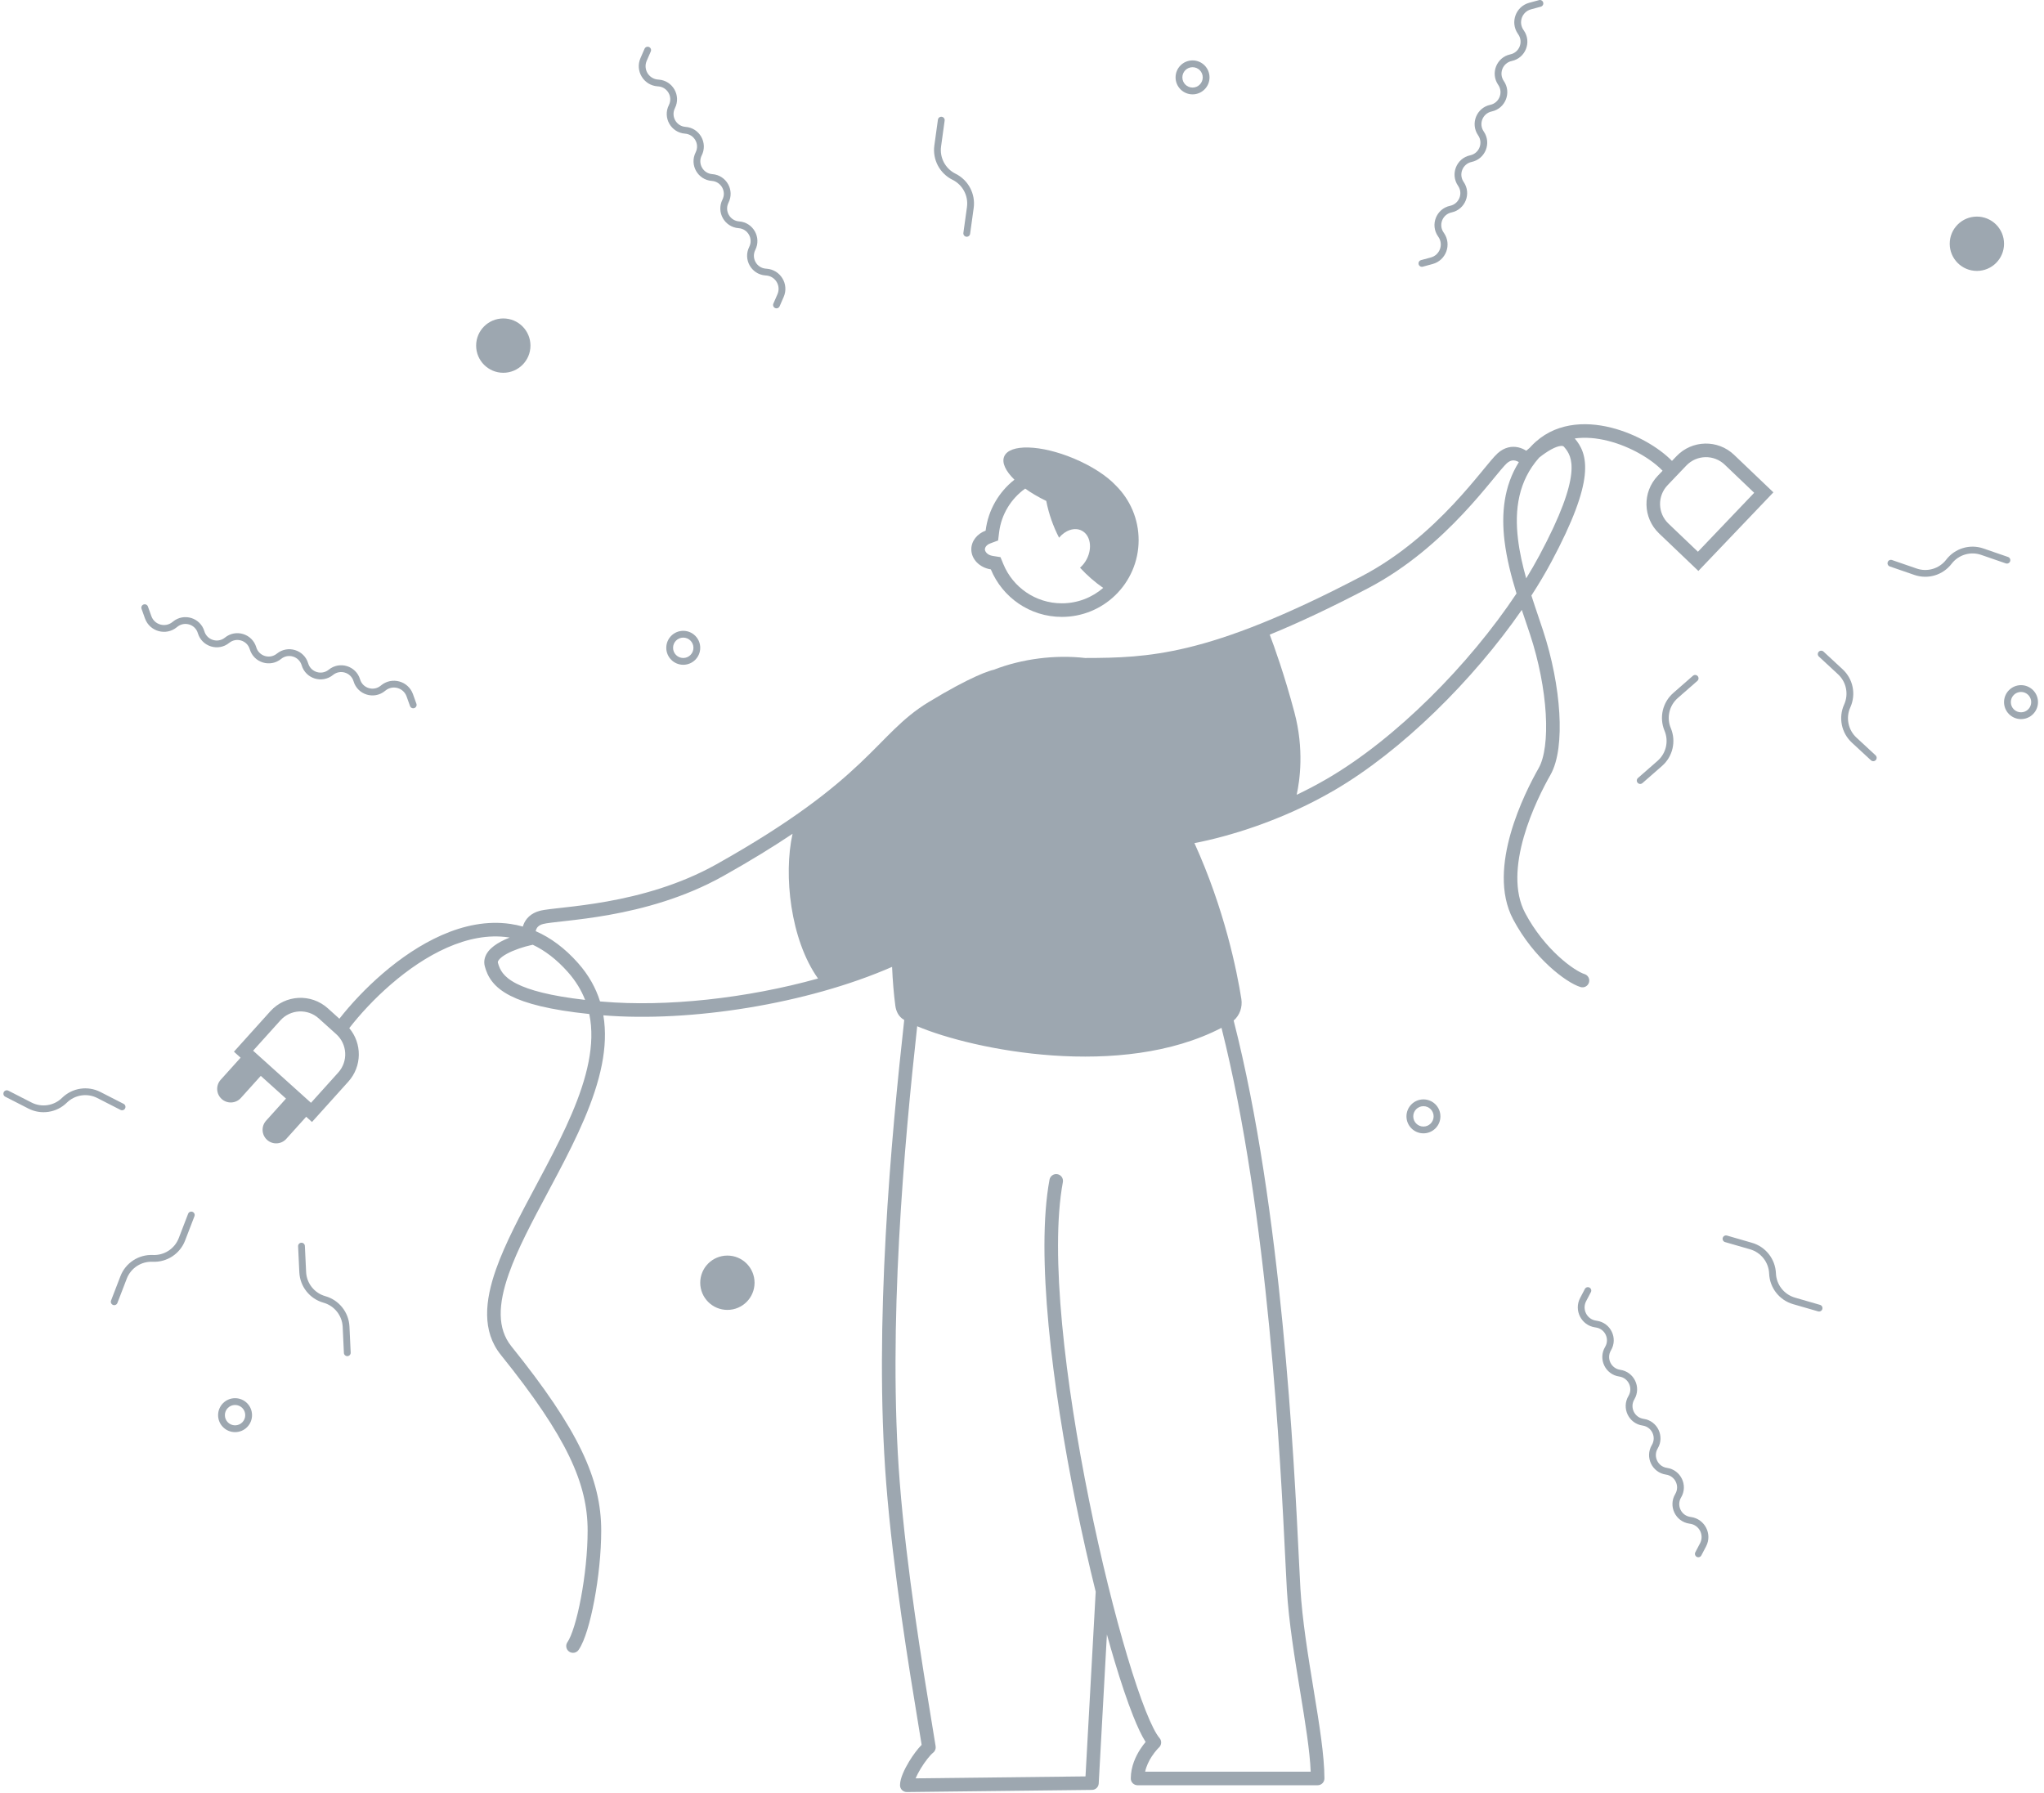 <svg width="301" height="264" viewBox="0 0 301 264" fill="none" xmlns="http://www.w3.org/2000/svg">
<path d="M224.344 4.404C223.57 3.283 224.137 1.733 225.452 1.376L226.902 0.983C227.168 0.91 227.326 0.636 227.253 0.369C227.181 0.103 226.906 -0.055 226.64 0.018L225.19 0.411C223.209 0.949 222.355 3.283 223.521 4.973L223.582 5.061C224.354 6.179 223.74 7.722 222.412 8.005C220.385 8.435 219.449 10.79 220.626 12.495C221.398 13.612 220.784 15.156 219.456 15.438C217.429 15.869 216.493 18.223 217.67 19.928C218.442 21.046 217.828 22.59 216.499 22.872C214.473 23.303 213.537 25.657 214.714 27.362C215.486 28.48 214.872 30.023 213.543 30.306C211.516 30.737 210.58 33.091 211.758 34.796L211.819 34.884C212.593 36.005 212.026 37.556 210.711 37.913L209.261 38.306C208.995 38.378 208.837 38.653 208.91 38.919C208.982 39.186 209.257 39.343 209.523 39.271L210.972 38.878C212.953 38.34 213.808 36.005 212.641 34.316L212.581 34.228C211.809 33.11 212.422 31.567 213.751 31.284C215.778 30.853 216.714 28.499 215.537 26.794C214.765 25.676 215.379 24.133 216.707 23.85C218.734 23.419 219.67 21.065 218.493 19.36C217.721 18.242 218.335 16.699 219.664 16.416C221.69 15.986 222.626 13.632 221.449 11.926C220.677 10.809 221.291 9.265 222.62 8.983C224.646 8.552 225.583 6.198 224.405 4.493L224.344 4.404Z" fill="#0B233A" fill-opacity="0.4"/>
<path d="M96.901 11.716C95.541 11.618 94.688 10.205 95.233 8.956L95.834 7.58C95.945 7.327 95.829 7.032 95.576 6.922C95.323 6.811 95.028 6.927 94.918 7.18L94.317 8.556C93.496 10.437 94.781 12.565 96.828 12.714L96.935 12.722C98.29 12.82 99.109 14.265 98.497 15.478C97.564 17.328 98.814 19.532 100.88 19.681C102.235 19.779 103.054 21.224 102.442 22.437C101.509 24.287 102.758 26.491 104.825 26.641C106.18 26.739 106.999 28.184 106.387 29.397C105.454 31.247 106.703 33.451 108.77 33.601C110.125 33.699 110.944 35.144 110.332 36.357C109.399 38.207 110.648 40.411 112.715 40.561L112.821 40.568C114.181 40.667 115.034 42.08 114.489 43.329L113.888 44.705C113.778 44.958 113.893 45.253 114.146 45.363C114.399 45.474 114.694 45.358 114.805 45.105L115.405 43.729C116.227 41.847 114.941 39.719 112.894 39.571L112.787 39.563C111.432 39.465 110.613 38.02 111.225 36.807C112.158 34.957 110.909 32.753 108.842 32.603C107.487 32.505 106.668 31.06 107.28 29.847C108.213 27.997 106.964 25.794 104.897 25.644C103.542 25.546 102.723 24.101 103.335 22.888C104.268 21.038 103.019 18.834 100.952 18.684C99.597 18.586 98.778 17.141 99.39 15.928C100.323 14.078 99.074 11.874 97.007 11.724L96.901 11.716Z" fill="#0B233A" fill-opacity="0.4"/>
<path fill-rule="evenodd" clip-rule="evenodd" d="M175.616 13.896C176.997 13.896 178.116 12.776 178.116 11.396C178.116 10.015 176.997 8.896 175.616 8.896C174.236 8.896 173.116 10.015 173.116 11.396C173.116 12.776 174.236 13.896 175.616 13.896ZM175.616 12.896C176.445 12.896 177.116 12.224 177.116 11.396C177.116 10.567 176.445 9.896 175.616 9.896C174.788 9.896 174.116 10.567 174.116 11.396C174.116 12.224 174.788 12.896 175.616 12.896Z" fill="#0B233A" fill-opacity="0.4"/>
<path d="M295.116 35.895C295.116 38.105 293.326 39.895 291.116 39.895C288.907 39.895 287.116 38.105 287.116 35.895C287.116 33.686 288.907 31.895 291.116 31.895C293.326 31.895 295.116 33.686 295.116 35.895Z" fill="#0B233A" fill-opacity="0.4"/>
<path d="M78.116 50.895C78.116 53.105 76.326 54.895 74.116 54.895C71.907 54.895 70.116 53.105 70.116 50.895C70.116 48.686 71.907 46.895 74.116 46.895C76.326 46.895 78.116 48.686 78.116 50.895Z" fill="#0B233A" fill-opacity="0.4"/>
<path fill-rule="evenodd" clip-rule="evenodd" d="M200.553 84.839C189.055 90.859 181.14 93.863 174.887 95.37C168.963 96.796 164.493 96.889 159.786 96.895C155.437 96.397 150.538 96.995 146.351 98.624C146.138 98.672 145.903 98.741 145.653 98.825C145.15 98.993 144.501 99.248 143.694 99.614C142.08 100.347 139.801 101.536 136.735 103.398C134.747 104.605 133.205 105.933 131.667 107.42C131.032 108.035 130.391 108.683 129.722 109.359C129.587 109.495 129.45 109.634 129.312 109.773C128.49 110.603 127.613 111.48 126.62 112.419C122.666 116.158 116.825 120.926 105.53 127.26C100.035 130.341 94.187 131.892 89.382 132.752C86.981 133.182 84.85 133.439 83.155 133.629C82.936 133.654 82.723 133.678 82.518 133.701C81.933 133.766 81.405 133.824 80.954 133.881C80.358 133.956 79.829 134.035 79.448 134.139C78.155 134.489 77.408 135.297 77.071 136.205C77.042 136.285 77.015 136.366 76.992 136.446C76.392 136.278 75.788 136.15 75.182 136.06C71.715 135.546 68.252 136.297 65.032 137.718C58.799 140.468 53.277 145.812 49.978 150.016L48.276 148.483C45.814 146.266 42.02 146.464 39.803 148.927L34.449 154.871L35.43 155.755L32.496 159.012C31.757 159.833 31.823 161.098 32.644 161.837C33.464 162.576 34.729 162.51 35.468 161.689L38.402 158.432L42.117 161.778L39.183 165.035C38.444 165.856 38.51 167.121 39.331 167.86C40.152 168.599 41.416 168.533 42.156 167.712L45.09 164.454L45.944 165.224L51.297 159.279C53.327 157.026 53.333 153.657 51.432 151.402C54.6 147.326 59.938 142.151 65.839 139.548C68.825 138.231 71.9 137.595 74.889 138.038C74.943 138.046 74.996 138.054 75.05 138.063C74.582 138.249 74.119 138.46 73.689 138.695C73.037 139.05 72.389 139.501 71.935 140.063C71.463 140.649 71.154 141.43 71.397 142.317C71.586 143.007 71.879 143.777 72.476 144.543C73.071 145.306 73.926 146.011 75.168 146.642C77.401 147.778 80.967 148.717 86.779 149.324C87.245 151.553 87.155 153.917 86.67 156.387C85.697 161.336 83.152 166.604 80.385 171.859C79.895 172.791 79.397 173.724 78.9 174.654L78.899 174.656C76.627 178.908 74.387 183.102 73.041 186.922C71.406 191.564 70.952 196.038 73.756 199.522C83.57 211.715 86.535 218.525 86.535 225.396C86.535 228.548 86.139 232.184 85.552 235.303C85.26 236.861 84.922 238.274 84.568 239.422C84.206 240.597 83.854 241.406 83.563 241.824C83.247 242.277 83.358 242.9 83.811 243.216C84.264 243.532 84.888 243.421 85.203 242.967C85.681 242.282 86.106 241.222 86.48 240.011C86.861 238.772 87.215 237.283 87.518 235.672C88.123 232.455 88.535 228.693 88.535 225.396C88.535 217.807 85.189 210.537 75.314 198.268C73.196 195.637 73.346 192.076 74.927 187.586C76.217 183.925 78.365 179.902 80.633 175.655L80.634 175.653C81.138 174.709 81.648 173.755 82.155 172.791C84.916 167.547 87.596 162.043 88.632 156.773C89.117 154.305 89.246 151.867 88.85 149.517C101.635 150.554 118.822 147.868 131.367 142.382C131.455 144.422 131.616 146.351 131.848 148.114C131.959 148.949 132.35 149.724 133.077 150.15L133.121 150.176L133.157 150.197C131.271 167.199 128.659 195.009 130.503 218.428C131.528 231.447 133.896 245.83 135.225 253.901C135.414 255.05 135.582 256.072 135.722 256.943C135.098 257.575 134.418 258.504 133.868 259.412C133.516 259.994 133.193 260.606 132.955 261.18C132.728 261.728 132.535 262.343 132.535 262.895C132.535 263.163 132.642 263.419 132.832 263.607C133.022 263.794 133.279 263.898 133.546 263.895L160.81 263.581C161.337 263.575 161.769 263.162 161.797 262.636C162.113 256.814 162.558 248.678 163.003 240.692C163.379 242.049 163.753 243.348 164.122 244.58C165.077 247.766 166.005 250.516 166.856 252.658C167.492 254.261 168.114 255.599 168.704 256.523C168.474 256.797 168.199 257.153 167.924 257.577C167.253 258.611 166.529 260.124 166.52 261.89C166.518 262.157 166.623 262.412 166.811 262.601C166.998 262.789 167.254 262.895 167.52 262.895H194.035C194.587 262.895 195.035 262.448 195.035 261.895C195.035 258.545 194.274 253.876 193.466 248.947L193.437 248.772C192.63 243.847 191.774 238.619 191.498 233.933C191.437 232.898 191.367 231.462 191.28 229.685C190.575 215.185 188.764 177.971 181.669 150.288C182.567 149.508 182.992 148.305 182.8 147.093C182.149 142.989 180.33 133.919 175.894 124.158C180.801 123.21 188.646 120.928 196.387 116.434C206.433 110.601 216.981 100.104 224.1 89.812C224.296 90.401 224.492 90.978 224.682 91.541L224.684 91.546C224.904 92.195 225.118 92.827 225.319 93.435C226.625 97.394 227.413 101.534 227.626 105.106C227.842 108.735 227.452 111.586 226.585 113.112C225.547 114.935 223.643 118.594 222.467 122.709C221.303 126.784 220.788 131.535 222.824 135.38C224.363 138.288 226.324 140.61 228.135 142.28C229.916 143.921 231.639 145.012 232.741 145.351C233.269 145.514 233.828 145.217 233.991 144.689C234.153 144.162 233.857 143.602 233.329 143.44C232.649 143.231 231.189 142.375 229.491 140.809C227.823 139.272 226.011 137.126 224.591 134.444C222.928 131.303 223.266 127.193 224.391 123.258C225.504 119.362 227.322 115.861 228.323 114.1C229.494 112.042 229.843 108.687 229.623 104.987C229.399 101.231 228.575 96.921 227.218 92.809C227.009 92.175 226.79 91.528 226.567 90.87L226.566 90.867L226.564 90.859L226.563 90.858L226.563 90.856C226.215 89.828 225.858 88.774 225.515 87.7C226.6 86.025 227.586 84.363 228.456 82.737C231.706 76.662 233.074 72.713 233.367 69.981C233.516 68.596 233.392 67.495 233.078 66.58C232.783 65.721 232.339 65.083 231.894 64.567C233.458 64.349 235.121 64.501 236.77 64.914C240.162 65.762 243.251 67.662 244.833 69.323L244.119 70.072C241.831 72.469 241.92 76.267 244.317 78.555L250.104 84.078L261.151 72.503L255.363 66.98C252.966 64.692 249.168 64.781 246.881 67.178L246.215 67.875C244.315 65.917 240.911 63.888 237.256 62.973C233.309 61.986 228.792 62.242 225.545 65.644C225.45 65.744 225.357 65.844 225.266 65.944C225.088 66.09 224.918 66.235 224.757 66.377C224.424 66.163 224.028 65.979 223.583 65.878C222.638 65.664 221.554 65.849 220.554 66.741C220.26 67.004 219.905 67.404 219.517 67.863C219.223 68.209 218.886 68.619 218.512 69.074L218.104 69.569C217.019 70.885 215.641 72.531 213.97 74.308C210.626 77.864 206.134 81.917 200.553 84.839ZM226.692 81.794C226.099 82.903 225.449 84.031 224.749 85.168C224.216 83.275 223.776 81.348 223.544 79.43C223.01 75.021 223.604 70.833 226.65 67.397C227.215 66.943 227.848 66.495 228.463 66.165C229.015 65.868 229.478 65.705 229.821 65.671C230.135 65.639 230.242 65.716 230.306 65.788C230.675 66.204 230.985 66.645 231.186 67.23C231.388 67.817 231.502 68.616 231.379 69.767C231.128 72.107 229.911 75.778 226.692 81.794ZM221.558 79.67C221.077 75.689 221.43 71.629 223.666 68.053C223.512 67.956 223.332 67.872 223.141 67.829C222.817 67.755 222.396 67.779 221.886 68.233C221.709 68.391 221.437 68.69 221.043 69.155C220.761 69.488 220.44 69.879 220.072 70.325L220.066 70.333L220.065 70.334L219.647 70.842C218.554 72.168 217.143 73.854 215.427 75.678C212 79.323 207.333 83.547 201.481 86.611C195.905 89.53 191.143 91.758 186.98 93.457C187.647 95.21 189.132 99.328 190.616 104.896C192.064 110.325 191.416 114.919 190.947 117.041C192.414 116.342 193.901 115.565 195.383 114.704C205.568 108.791 216.371 97.859 223.323 87.397C222.556 84.908 221.874 82.28 221.558 79.67ZM78.157 139.193L78.46 139.126C80.223 139.962 81.961 141.265 83.635 143.155C84.779 144.449 85.607 145.815 86.163 147.245C80.949 146.649 77.893 145.785 76.074 144.859C75.042 144.334 74.435 143.803 74.053 143.313C73.673 142.825 73.473 142.325 73.326 141.788C73.3 141.695 73.294 141.564 73.492 141.318C73.708 141.05 74.097 140.75 74.647 140.45C75.737 139.855 77.168 139.412 78.157 139.193ZM85.132 141.83C86.703 143.604 87.744 145.496 88.361 147.468C88.476 147.478 88.592 147.488 88.709 147.498C98.055 148.306 109.923 147.035 120.462 144.096C116.386 138.363 115.362 128.807 116.712 122.783C113.883 124.681 110.534 126.747 106.508 129.004C100.746 132.235 94.659 133.839 89.734 134.721C87.269 135.163 85.087 135.425 83.379 135.617L82.725 135.69C82.145 135.754 81.639 135.811 81.204 135.866C80.599 135.942 80.2 136.007 79.971 136.069C79.312 136.248 79.062 136.588 78.947 136.9C78.92 136.972 78.899 137.047 78.884 137.122C81.058 138.07 83.161 139.602 85.132 141.83ZM179.878 151.36C165.14 159.012 143.349 154.635 135.066 151.124C133.19 168.167 130.693 195.371 132.497 218.271C133.514 231.195 135.865 245.474 137.195 253.557L137.195 253.558L137.198 253.57L137.198 253.576L137.199 253.578L137.2 253.586C137.428 254.974 137.627 256.177 137.782 257.159C137.839 257.515 137.699 257.874 137.417 258.098C136.97 258.454 136.229 259.376 135.579 260.448C135.278 260.944 135.018 261.439 134.83 261.88L159.851 261.592C160.247 254.29 160.824 243.77 161.353 234.396C160.339 230.313 159.343 225.908 158.425 221.369C156.672 212.707 155.198 203.54 154.414 195.18C153.631 186.84 153.526 179.228 154.552 173.713C154.653 173.17 155.175 172.811 155.718 172.912C156.261 173.013 156.619 173.535 156.518 174.078C155.544 179.313 155.626 186.701 156.405 194.993C157.181 203.264 158.642 212.359 160.385 220.972C162.127 229.585 164.148 237.699 166.038 244.006C166.984 247.161 167.893 249.851 168.714 251.919C169.554 254.034 170.255 255.373 170.749 255.941C171.102 256.347 171.071 256.959 170.679 257.327L170.677 257.328L170.665 257.34C170.652 257.352 170.631 257.373 170.603 257.402C170.59 257.415 170.575 257.431 170.559 257.448L170.527 257.481L170.498 257.512L170.483 257.528L170.448 257.566C170.421 257.596 170.392 257.629 170.361 257.664C170.155 257.898 169.878 258.24 169.601 258.666C169.196 259.29 168.816 260.055 168.633 260.895H193.013C192.887 257.831 192.228 253.759 191.492 249.271L191.455 249.041C190.654 244.155 189.783 238.841 189.501 234.051C189.439 232.999 189.369 231.55 189.281 229.761L189.281 229.755C188.576 215.305 186.794 178.753 179.878 151.36ZM37.273 154.723L41.289 150.265C42.767 148.623 45.296 148.491 46.938 149.97L49.516 152.292C51.157 153.77 51.29 156.299 49.811 157.941L45.796 162.399L37.273 154.723ZM258.323 72.569L253.983 68.427C252.385 66.902 249.853 66.961 248.327 68.559L245.566 71.453C244.041 73.051 244.1 75.583 245.698 77.108L250.038 81.25L258.323 72.569Z" fill="#0B233A" fill-opacity="0.4"/>
<path fill-rule="evenodd" clip-rule="evenodd" d="M156.367 90.844C159.418 90.844 162.186 89.636 164.22 87.672C166.35 85.615 167.675 82.73 167.675 79.536C167.675 76.413 166.409 73.586 164.363 71.539L164.328 71.504C163.015 70.099 160.803 68.632 158.118 67.51C153.247 65.474 148.661 65.346 147.877 67.224C147.492 68.146 148.095 69.38 149.386 70.639C147.096 72.439 145.518 75.104 145.144 78.141C143.903 78.603 143.035 79.662 143.035 80.895C143.035 82.37 144.275 83.596 145.911 83.848C147.606 87.954 151.649 90.844 156.367 90.844ZM146.216 81.871L147.329 82.043L147.759 83.085C149.156 86.469 152.487 88.844 156.367 88.844C158.695 88.844 160.824 87.989 162.456 86.576C161.212 85.712 160.068 84.713 159.047 83.6C159.426 83.272 159.765 82.851 160.025 82.353C160.895 80.694 160.574 78.811 159.31 78.149C158.261 77.599 156.892 78.062 155.959 79.183C155.089 77.501 154.447 75.683 154.072 73.768C152.911 73.209 151.864 72.59 150.971 71.95C148.897 73.428 147.455 75.734 147.129 78.385L146.981 79.593L145.841 80.016C145.208 80.251 145.035 80.671 145.035 80.895C145.035 81.15 145.306 81.731 146.216 81.871Z" fill="#0B233A" fill-opacity="0.4"/>
<path d="M107.116 192.896C109.325 192.896 111.116 191.105 111.116 188.896C111.116 186.686 109.325 184.896 107.116 184.896C104.907 184.896 103.116 186.686 103.116 188.896C103.116 191.105 104.907 192.896 107.116 192.896Z" fill="#0B233A" fill-opacity="0.4"/>
<path fill-rule="evenodd" clip-rule="evenodd" d="M103.116 95.395C103.116 96.776 101.997 97.895 100.616 97.895C99.236 97.895 98.116 96.776 98.116 95.395C98.116 94.015 99.236 92.895 100.616 92.895C101.997 92.895 103.116 94.015 103.116 95.395ZM102.116 95.395C102.116 96.224 101.445 96.895 100.616 96.895C99.788 96.895 99.116 96.224 99.116 95.395C99.116 94.567 99.788 93.895 100.616 93.895C101.445 93.895 102.116 94.567 102.116 95.395Z" fill="#0B233A" fill-opacity="0.4"/>
<path fill-rule="evenodd" clip-rule="evenodd" d="M37.116 208.396C37.116 209.776 35.997 210.896 34.616 210.896C33.236 210.896 32.116 209.776 32.116 208.396C32.116 207.015 33.236 205.896 34.616 205.896C35.997 205.896 37.116 207.015 37.116 208.396ZM36.116 208.396C36.116 209.224 35.445 209.896 34.616 209.896C33.788 209.896 33.116 209.224 33.116 208.396C33.116 207.567 33.788 206.896 34.616 206.896C35.445 206.896 36.116 207.567 36.116 208.396Z" fill="#0B233A" fill-opacity="0.4"/>
<path fill-rule="evenodd" clip-rule="evenodd" d="M297.616 105.896C298.997 105.896 300.116 104.776 300.116 103.396C300.116 102.015 298.997 100.896 297.616 100.896C296.236 100.896 295.116 102.015 295.116 103.396C295.116 104.776 296.236 105.896 297.616 105.896ZM297.616 104.896C298.445 104.896 299.116 104.224 299.116 103.396C299.116 102.567 298.445 101.896 297.616 101.896C296.788 101.896 296.116 102.567 296.116 103.396C296.116 104.224 296.788 104.896 297.616 104.896Z" fill="#0B233A" fill-opacity="0.4"/>
<path fill-rule="evenodd" clip-rule="evenodd" d="M212.116 164.396C212.116 165.776 210.997 166.896 209.616 166.896C208.236 166.896 207.116 165.776 207.116 164.396C207.116 163.015 208.236 161.896 209.616 161.896C210.997 161.896 212.116 163.015 212.116 164.396ZM211.116 164.396C211.116 165.224 210.445 165.896 209.616 165.896C208.788 165.896 208.116 165.224 208.116 164.396C208.116 163.567 208.788 162.896 209.616 162.896C210.445 162.896 211.116 163.567 211.116 164.396Z" fill="#0B233A" fill-opacity="0.4"/>
<path d="M44.897 183.48L45.078 187.313C45.156 188.985 46.295 190.419 47.906 190.873C49.931 191.443 51.363 193.246 51.462 195.347L51.642 199.181C51.655 199.456 51.442 199.691 51.166 199.704C50.89 199.717 50.656 199.503 50.643 199.228L50.463 195.394C50.384 193.723 49.245 192.289 47.635 191.835C45.61 191.264 44.177 189.462 44.079 187.36L43.898 183.527C43.886 183.251 44.099 183.017 44.374 183.004C44.65 182.991 44.884 183.204 44.897 183.48Z" fill="#0B233A" fill-opacity="0.4"/>
<path d="M138.583 21.562L139.109 17.761C139.147 17.487 138.956 17.235 138.682 17.197C138.409 17.159 138.156 17.35 138.118 17.623L137.592 21.425C137.304 23.509 138.381 25.543 140.267 26.476C141.767 27.218 142.624 28.836 142.394 30.494L141.868 34.295C141.831 34.569 142.022 34.821 142.295 34.859C142.569 34.897 142.821 34.706 142.859 34.432L143.385 30.631C143.673 28.547 142.596 26.512 140.71 25.58C139.21 24.838 138.353 23.22 138.583 21.562Z" fill="#0B233A" fill-opacity="0.4"/>
<path d="M278.621 82.471L282.248 83.723C283.83 84.269 285.584 83.741 286.602 82.413C287.882 80.744 290.086 80.081 292.075 80.767L295.703 82.019C295.964 82.109 296.102 82.394 296.012 82.655C295.922 82.916 295.637 83.055 295.376 82.965L291.749 81.712C290.167 81.166 288.413 81.694 287.395 83.022C286.115 84.691 283.911 85.354 281.922 84.668L278.294 83.416C278.033 83.326 277.895 83.041 277.985 82.78C278.075 82.519 278.36 82.38 278.621 82.471Z" fill="#0B233A" fill-opacity="0.4"/>
<path d="M4.645 162.358L1.228 160.611C0.982 160.485 0.681 160.583 0.555 160.829C0.429 161.074 0.527 161.376 0.772 161.501L4.189 163.249C6.062 164.206 8.338 163.858 9.839 162.384C11.033 161.212 12.843 160.935 14.333 161.697L17.75 163.444C17.996 163.57 18.297 163.472 18.422 163.226C18.548 162.981 18.451 162.679 18.205 162.554L14.788 160.806C12.915 159.848 10.639 160.197 9.138 161.671C7.945 162.843 6.134 163.12 4.645 162.358Z" fill="#0B233A" fill-opacity="0.4"/>
<path d="M241.207 114.568L244.095 112.041C245.354 110.939 245.767 109.155 245.12 107.612C244.307 105.672 244.826 103.429 246.409 102.044L249.298 99.517C249.506 99.335 249.821 99.356 250.003 99.564C250.185 99.772 250.164 100.087 249.956 100.269L247.068 102.796C245.809 103.898 245.396 105.682 246.043 107.225C246.856 109.165 246.337 111.408 244.754 112.793L241.865 115.32C241.657 115.502 241.342 115.481 241.16 115.273C240.978 115.066 240.999 114.75 241.207 114.568Z" fill="#0B233A" fill-opacity="0.4"/>
<path d="M26.324 182.323L27.703 178.742C27.802 178.484 28.091 178.356 28.349 178.455C28.607 178.554 28.735 178.844 28.636 179.101L27.257 182.683C26.501 184.646 24.574 185.905 22.472 185.809C20.801 185.732 19.268 186.734 18.667 188.295L17.288 191.877C17.188 192.134 16.899 192.263 16.641 192.164C16.384 192.064 16.255 191.775 16.354 191.517L17.733 187.936C18.489 185.973 20.417 184.714 22.518 184.81C24.19 184.886 25.723 183.885 26.324 182.323Z" fill="#0B233A" fill-opacity="0.4"/>
<path d="M267.852 96.688L270.669 99.296C271.897 100.432 272.259 102.227 271.569 103.751C270.702 105.668 271.158 107.925 272.701 109.354L275.518 111.961C275.72 112.148 276.036 112.136 276.224 111.934C276.412 111.731 276.4 111.415 276.197 111.227L273.381 108.62C272.153 107.483 271.79 105.688 272.48 104.164C273.348 102.247 272.892 99.991 271.348 98.562L268.532 95.954C268.329 95.767 268.013 95.779 267.825 95.982C267.638 96.184 267.65 96.501 267.852 96.688Z" fill="#0B233A" fill-opacity="0.4"/>
<path d="M257.72 183.974L254.033 182.909C253.768 182.832 253.615 182.555 253.692 182.29C253.768 182.025 254.046 181.872 254.311 181.948L257.998 183.014C260.019 183.598 261.439 185.41 261.524 187.512C261.592 189.183 262.722 190.624 264.329 191.089L268.016 192.154C268.282 192.231 268.435 192.508 268.358 192.774C268.281 193.039 268.004 193.192 267.739 193.115L264.052 192.05C262.031 191.466 260.61 189.654 260.525 187.552C260.458 185.88 259.328 184.439 257.72 183.974Z" fill="#0B233A" fill-opacity="0.4"/>
<path d="M233.575 191.609C232.943 192.816 233.694 194.286 235.043 194.48L235.149 194.496C237.2 194.791 238.29 197.078 237.229 198.858C236.533 200.024 237.247 201.523 238.592 201.717C240.643 202.013 241.733 204.3 240.671 206.079C239.975 207.246 240.69 208.745 242.034 208.939C244.085 209.234 245.175 211.521 244.114 213.3C243.418 214.467 244.132 215.966 245.477 216.16C247.528 216.456 248.618 218.742 247.556 220.522C246.86 221.688 247.575 223.188 248.92 223.381L249.026 223.397C251.057 223.69 252.189 225.903 251.237 227.722L250.54 229.052C250.412 229.297 250.11 229.391 249.865 229.263C249.621 229.135 249.526 228.833 249.654 228.588L250.351 227.258C250.983 226.051 250.232 224.581 248.883 224.387L248.777 224.371C246.726 224.076 245.636 221.789 246.698 220.009C247.394 218.843 246.679 217.344 245.334 217.15C243.283 216.854 242.193 214.567 243.255 212.788C243.951 211.621 243.236 210.122 241.892 209.928C239.841 209.633 238.751 207.346 239.812 205.567C240.508 204.4 239.794 202.901 238.449 202.707C236.398 202.411 235.308 200.125 236.37 198.345C237.066 197.179 236.351 195.679 235.007 195.486L234.901 195.47C232.869 195.177 231.737 192.964 232.689 191.145L233.386 189.815C233.514 189.57 233.816 189.476 234.061 189.604C234.306 189.732 234.4 190.034 234.272 190.279L233.575 191.609Z" fill="#0B233A" fill-opacity="0.4"/>
<path d="M22.29 90.732C22.749 92.015 24.339 92.459 25.396 91.599L25.48 91.531C27.087 90.224 29.507 90.972 30.096 92.958C30.482 94.261 32.069 94.751 33.123 93.894C34.73 92.586 37.15 93.334 37.739 95.321C38.125 96.623 39.712 97.114 40.766 96.257C42.373 94.949 44.793 95.697 45.382 97.683C45.768 98.986 47.355 99.476 48.409 98.619C50.016 97.311 52.437 98.06 53.026 100.046C53.412 101.349 54.998 101.839 56.052 100.982L56.135 100.914C57.727 99.619 60.122 100.287 60.814 102.219L61.32 103.633C61.413 103.893 61.278 104.179 61.018 104.272C60.758 104.365 60.472 104.23 60.379 103.97L59.873 102.556C59.413 101.273 57.824 100.83 56.766 101.69L56.683 101.757C55.076 103.065 52.656 102.317 52.067 100.33C51.681 99.028 50.094 98.537 49.04 99.395C47.433 100.702 45.013 99.954 44.424 97.968C44.037 96.665 42.451 96.175 41.397 97.032C39.79 98.34 37.369 97.592 36.78 95.605C36.394 94.303 34.807 93.812 33.754 94.669C32.147 95.977 29.726 95.229 29.137 93.243C28.751 91.94 27.164 91.45 26.111 92.307L26.027 92.375C24.435 93.67 22.04 93.002 21.349 91.069L20.843 89.656C20.75 89.395 20.885 89.109 21.145 89.016C21.405 88.923 21.691 89.059 21.784 89.319L22.29 90.732Z" fill="#0B233A" fill-opacity="0.4"/>
</svg>
